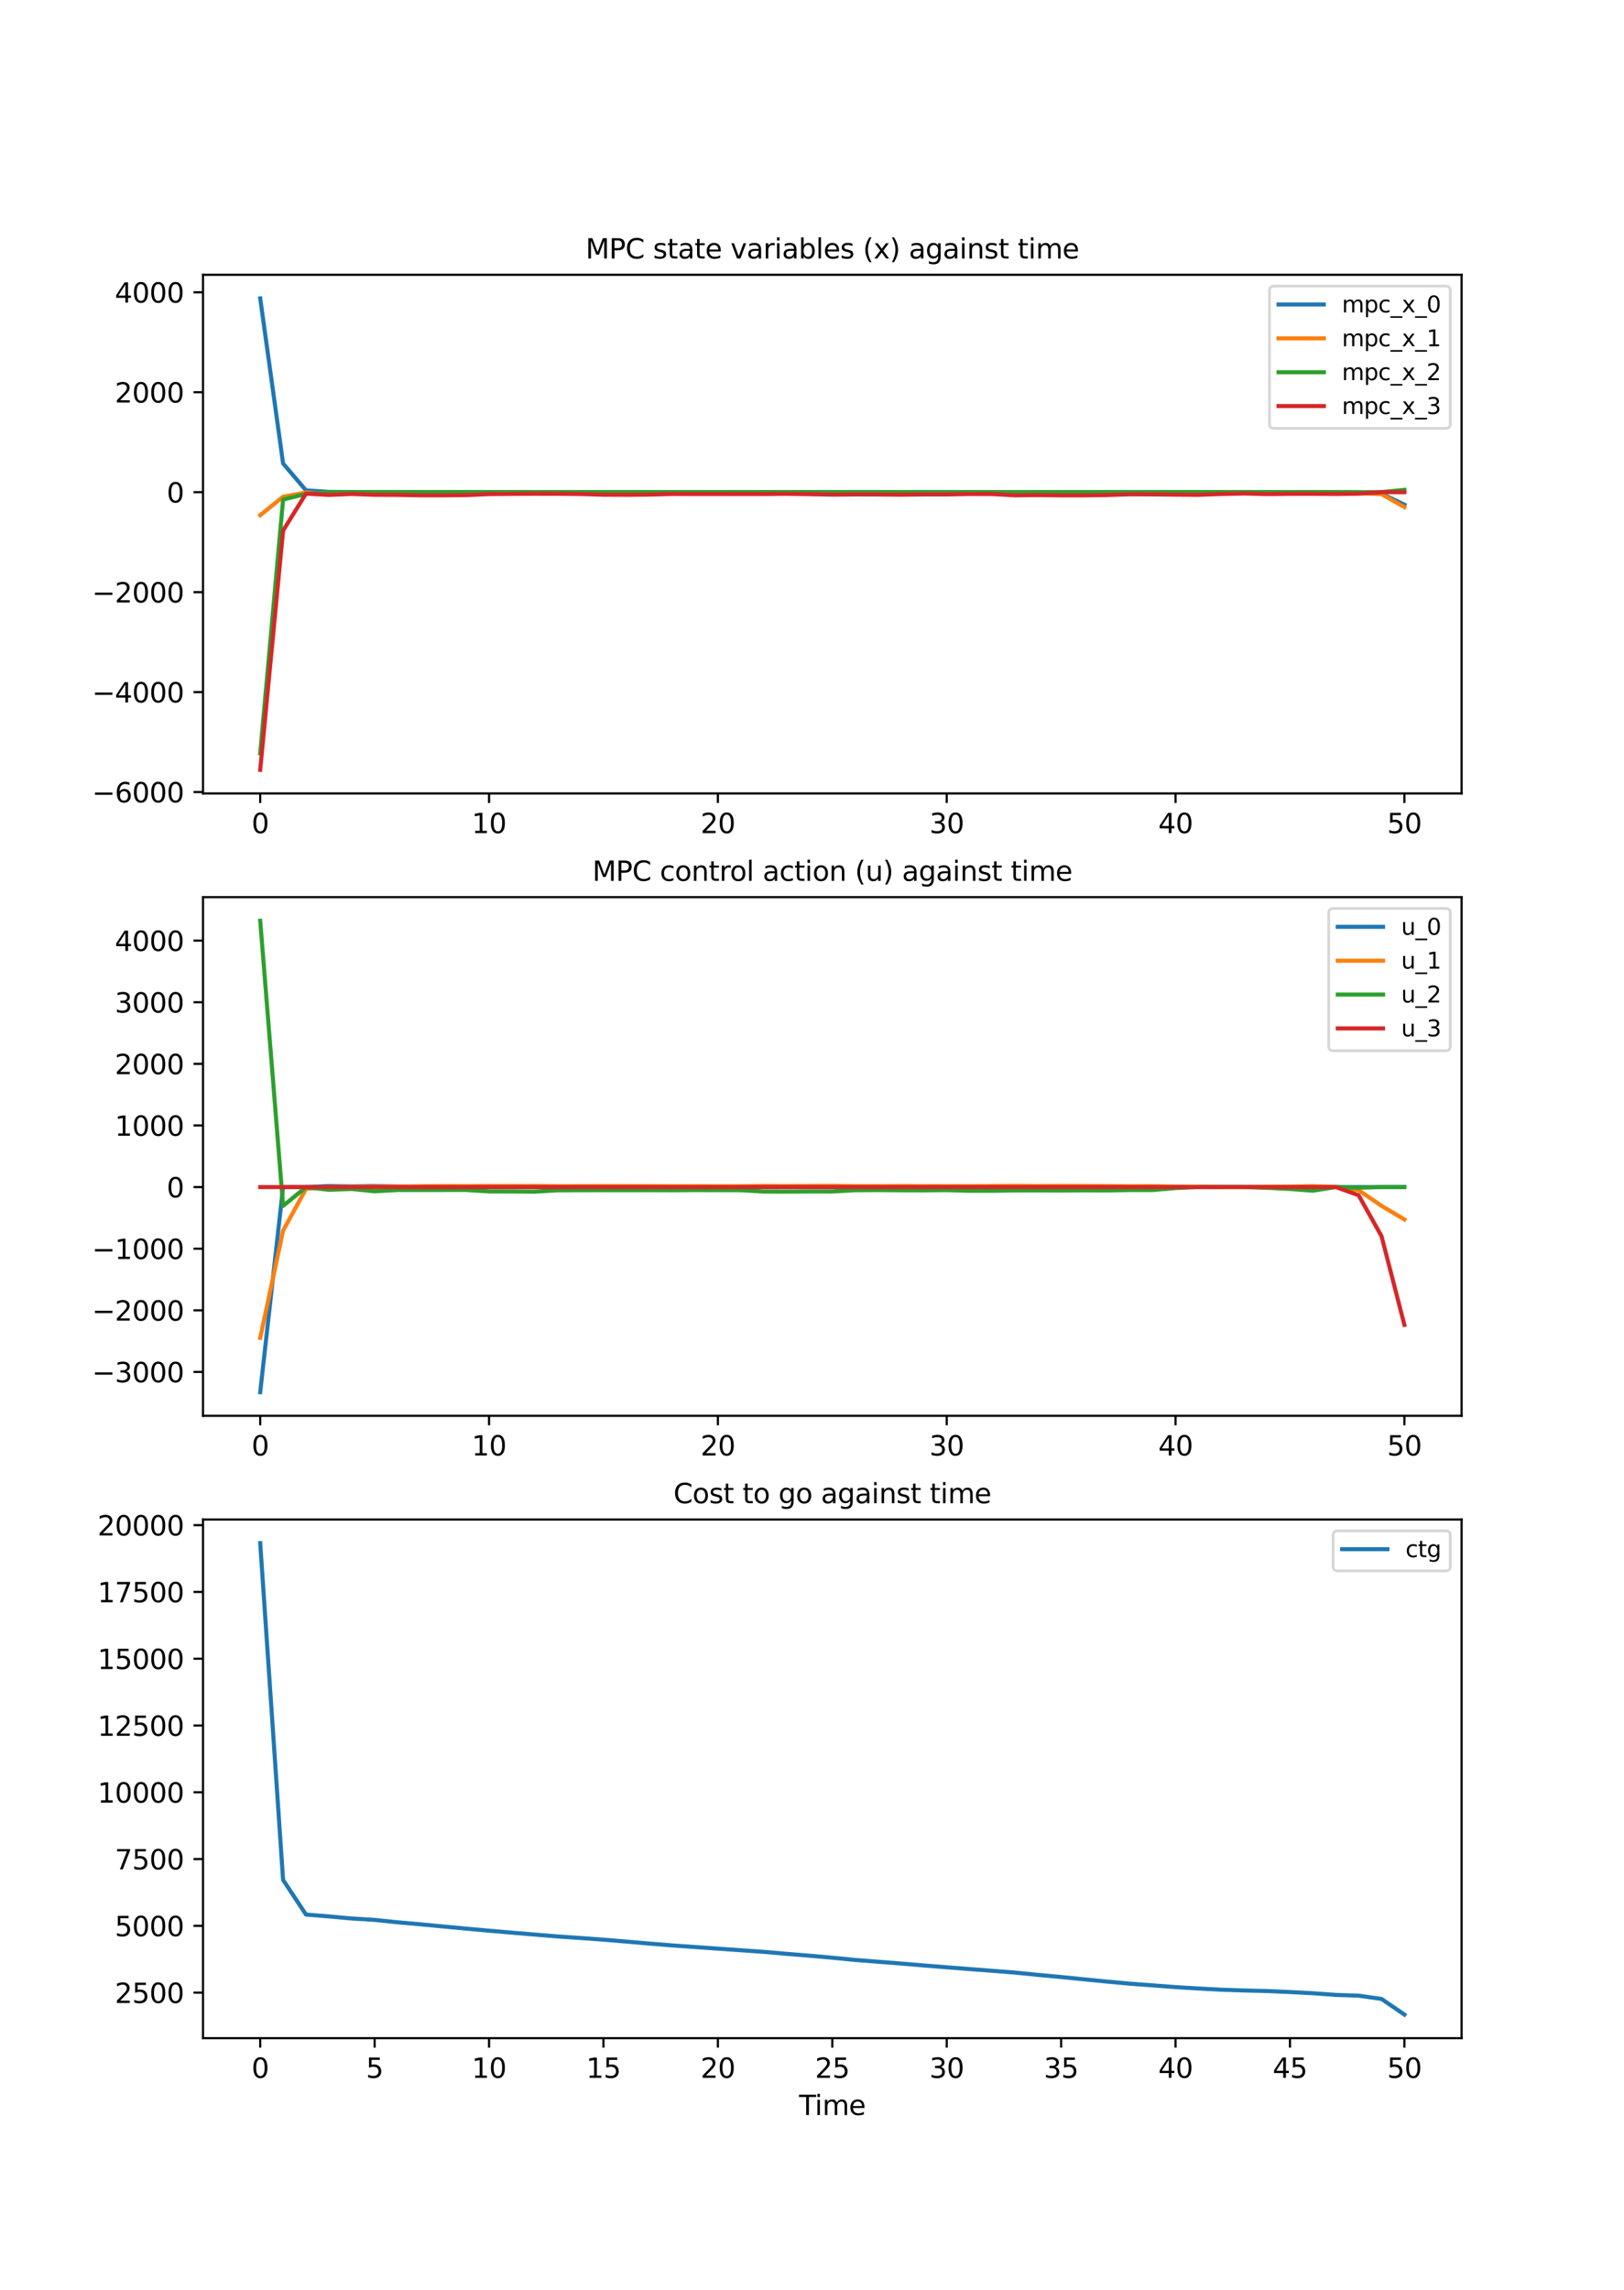 <?xml version="1.0" encoding="utf-8" standalone="no"?>
<!DOCTYPE svg PUBLIC "-//W3C//DTD SVG 1.1//EN"
  "http://www.w3.org/Graphics/SVG/1.1/DTD/svg11.dtd">
<svg height="842.4pt" version="1.1" viewBox="0 0 597.6 842.4" width="597.6pt" xmlns="http://www.w3.org/2000/svg" xmlns:xlink="http://www.w3.org/1999/xlink">
 <defs>
  <style type="text/css">*{stroke-linecap:butt;stroke-linejoin:round;}</style>
 </defs>
 <g id="figure_1">
  <g id="patch_1">
   <path d="M 0 842.4 
L 597.6 842.4 
L 597.6 0 
L 0 0 
z
" style="fill:#ffffff;"/>
  </g>
  <g id="axes_1">
   <g id="patch_2">
    <path d="M 74.7 291.867 
L 537.84 291.867 
L 537.84 101.088 
L 74.7 101.088 
z
" style="fill:#ffffff;"/>
   </g>
   <g id="matplotlib.axis_1">
    <g id="xtick_1">
     <g id="line2d_1">
      <defs>
       <path d="M 0 0 
L 0 3.5 
" id="md3b471b47b" style="stroke:#000000;stroke-width:0.8;"/>
      </defs>
      <g>
       <use style="stroke:#000000;stroke-width:0.8;" x="95.752" xlink:href="#md3b471b47b" y="291.867"/>
      </g>
     </g>
     <g id="text_1">
      <!-- 0 -->
      <g transform="translate(92.571 306.465)scale(0.1 -0.1)">
       <defs>
        <path d="M 2034 4250 
Q 1547 4250 1301 3770 
Q 1056 3291 1056 2328 
Q 1056 1369 1301 889 
Q 1547 409 2034 409 
Q 2525 409 2770 889 
Q 3016 1369 3016 2328 
Q 3016 3291 2770 3770 
Q 2525 4250 2034 4250 
z
M 2034 4750 
Q 2819 4750 3233 4129 
Q 3647 3509 3647 2328 
Q 3647 1150 3233 529 
Q 2819 -91 2034 -91 
Q 1250 -91 836 529 
Q 422 1150 422 2328 
Q 422 3509 836 4129 
Q 1250 4750 2034 4750 
z
" id="DejaVuSans-30" transform="scale(0.016)"/>
       </defs>
       <use xlink:href="#DejaVuSans-30"/>
      </g>
     </g>
    </g>
    <g id="xtick_2">
     <g id="line2d_2">
      <g>
       <use style="stroke:#000000;stroke-width:0.8;" x="179.959" xlink:href="#md3b471b47b" y="291.867"/>
      </g>
     </g>
     <g id="text_2">
      <!-- 10 -->
      <g transform="translate(173.597 306.465)scale(0.1 -0.1)">
       <defs>
        <path d="M 794 531 
L 1825 531 
L 1825 4091 
L 703 3866 
L 703 4441 
L 1819 4666 
L 2450 4666 
L 2450 531 
L 3481 531 
L 3481 0 
L 794 0 
L 794 531 
z
" id="DejaVuSans-31" transform="scale(0.016)"/>
       </defs>
       <use xlink:href="#DejaVuSans-31"/>
       <use x="63.623" xlink:href="#DejaVuSans-30"/>
      </g>
     </g>
    </g>
    <g id="xtick_3">
     <g id="line2d_3">
      <g>
       <use style="stroke:#000000;stroke-width:0.8;" x="264.166" xlink:href="#md3b471b47b" y="291.867"/>
      </g>
     </g>
     <g id="text_3">
      <!-- 20 -->
      <g transform="translate(257.804 306.465)scale(0.1 -0.1)">
       <defs>
        <path d="M 1228 531 
L 3431 531 
L 3431 0 
L 469 0 
L 469 531 
Q 828 903 1448 1529 
Q 2069 2156 2228 2338 
Q 2531 2678 2651 2914 
Q 2772 3150 2772 3378 
Q 2772 3750 2511 3984 
Q 2250 4219 1831 4219 
Q 1534 4219 1204 4116 
Q 875 4013 500 3803 
L 500 4441 
Q 881 4594 1212 4672 
Q 1544 4750 1819 4750 
Q 2544 4750 2975 4387 
Q 3406 4025 3406 3419 
Q 3406 3131 3298 2873 
Q 3191 2616 2906 2266 
Q 2828 2175 2409 1742 
Q 1991 1309 1228 531 
z
" id="DejaVuSans-32" transform="scale(0.016)"/>
       </defs>
       <use xlink:href="#DejaVuSans-32"/>
       <use x="63.623" xlink:href="#DejaVuSans-30"/>
      </g>
     </g>
    </g>
    <g id="xtick_4">
     <g id="line2d_4">
      <g>
       <use style="stroke:#000000;stroke-width:0.8;" x="348.374" xlink:href="#md3b471b47b" y="291.867"/>
      </g>
     </g>
     <g id="text_4">
      <!-- 30 -->
      <g transform="translate(342.011 306.465)scale(0.1 -0.1)">
       <defs>
        <path d="M 2597 2516 
Q 3050 2419 3304 2112 
Q 3559 1806 3559 1356 
Q 3559 666 3084 287 
Q 2609 -91 1734 -91 
Q 1441 -91 1130 -33 
Q 819 25 488 141 
L 488 750 
Q 750 597 1062 519 
Q 1375 441 1716 441 
Q 2309 441 2620 675 
Q 2931 909 2931 1356 
Q 2931 1769 2642 2001 
Q 2353 2234 1838 2234 
L 1294 2234 
L 1294 2753 
L 1863 2753 
Q 2328 2753 2575 2939 
Q 2822 3125 2822 3475 
Q 2822 3834 2567 4026 
Q 2313 4219 1838 4219 
Q 1578 4219 1281 4162 
Q 984 4106 628 3988 
L 628 4550 
Q 988 4650 1302 4700 
Q 1616 4750 1894 4750 
Q 2613 4750 3031 4423 
Q 3450 4097 3450 3541 
Q 3450 3153 3228 2886 
Q 3006 2619 2597 2516 
z
" id="DejaVuSans-33" transform="scale(0.016)"/>
       </defs>
       <use xlink:href="#DejaVuSans-33"/>
       <use x="63.623" xlink:href="#DejaVuSans-30"/>
      </g>
     </g>
    </g>
    <g id="xtick_5">
     <g id="line2d_5">
      <g>
       <use style="stroke:#000000;stroke-width:0.8;" x="432.581" xlink:href="#md3b471b47b" y="291.867"/>
      </g>
     </g>
     <g id="text_5">
      <!-- 40 -->
      <g transform="translate(426.218 306.465)scale(0.1 -0.1)">
       <defs>
        <path d="M 2419 4116 
L 825 1625 
L 2419 1625 
L 2419 4116 
z
M 2253 4666 
L 3047 4666 
L 3047 1625 
L 3713 1625 
L 3713 1100 
L 3047 1100 
L 3047 0 
L 2419 0 
L 2419 1100 
L 313 1100 
L 313 1709 
L 2253 4666 
z
" id="DejaVuSans-34" transform="scale(0.016)"/>
       </defs>
       <use xlink:href="#DejaVuSans-34"/>
       <use x="63.623" xlink:href="#DejaVuSans-30"/>
      </g>
     </g>
    </g>
    <g id="xtick_6">
     <g id="line2d_6">
      <g>
       <use style="stroke:#000000;stroke-width:0.8;" x="516.788" xlink:href="#md3b471b47b" y="291.867"/>
      </g>
     </g>
     <g id="text_6">
      <!-- 50 -->
      <g transform="translate(510.426 306.465)scale(0.1 -0.1)">
       <defs>
        <path d="M 691 4666 
L 3169 4666 
L 3169 4134 
L 1269 4134 
L 1269 2991 
Q 1406 3038 1543 3061 
Q 1681 3084 1819 3084 
Q 2600 3084 3056 2656 
Q 3513 2228 3513 1497 
Q 3513 744 3044 326 
Q 2575 -91 1722 -91 
Q 1428 -91 1123 -41 
Q 819 9 494 109 
L 494 744 
Q 775 591 1075 516 
Q 1375 441 1709 441 
Q 2250 441 2565 725 
Q 2881 1009 2881 1497 
Q 2881 1984 2565 2268 
Q 2250 2553 1709 2553 
Q 1456 2553 1204 2497 
Q 953 2441 691 2322 
L 691 4666 
z
" id="DejaVuSans-35" transform="scale(0.016)"/>
       </defs>
       <use xlink:href="#DejaVuSans-35"/>
       <use x="63.623" xlink:href="#DejaVuSans-30"/>
      </g>
     </g>
    </g>
   </g>
   <g id="matplotlib.axis_2">
    <g id="ytick_1">
     <g id="line2d_7">
      <defs>
       <path d="M 0 0 
L -3.5 0 
" id="me0429d4d62" style="stroke:#000000;stroke-width:0.8;"/>
      </defs>
      <g>
       <use style="stroke:#000000;stroke-width:0.8;" x="74.7" xlink:href="#me0429d4d62" y="291.358"/>
      </g>
     </g>
     <g id="text_7">
      <!-- −6000 -->
      <g transform="translate(33.87 295.157)scale(0.1 -0.1)">
       <defs>
        <path d="M 678 2272 
L 4684 2272 
L 4684 1741 
L 678 1741 
L 678 2272 
z
" id="DejaVuSans-2212" transform="scale(0.016)"/>
        <path d="M 2113 2584 
Q 1688 2584 1439 2293 
Q 1191 2003 1191 1497 
Q 1191 994 1439 701 
Q 1688 409 2113 409 
Q 2538 409 2786 701 
Q 3034 994 3034 1497 
Q 3034 2003 2786 2293 
Q 2538 2584 2113 2584 
z
M 3366 4563 
L 3366 3988 
Q 3128 4100 2886 4159 
Q 2644 4219 2406 4219 
Q 1781 4219 1451 3797 
Q 1122 3375 1075 2522 
Q 1259 2794 1537 2939 
Q 1816 3084 2150 3084 
Q 2853 3084 3261 2657 
Q 3669 2231 3669 1497 
Q 3669 778 3244 343 
Q 2819 -91 2113 -91 
Q 1303 -91 875 529 
Q 447 1150 447 2328 
Q 447 3434 972 4092 
Q 1497 4750 2381 4750 
Q 2619 4750 2861 4703 
Q 3103 4656 3366 4563 
z
" id="DejaVuSans-36" transform="scale(0.016)"/>
       </defs>
       <use xlink:href="#DejaVuSans-2212"/>
       <use x="83.789" xlink:href="#DejaVuSans-36"/>
       <use x="147.412" xlink:href="#DejaVuSans-30"/>
       <use x="211.035" xlink:href="#DejaVuSans-30"/>
       <use x="274.658" xlink:href="#DejaVuSans-30"/>
      </g>
     </g>
    </g>
    <g id="ytick_2">
     <g id="line2d_8">
      <g>
       <use style="stroke:#000000;stroke-width:0.8;" x="74.7" xlink:href="#me0429d4d62" y="254.589"/>
      </g>
     </g>
     <g id="text_8">
      <!-- −4000 -->
      <g transform="translate(33.87 258.389)scale(0.1 -0.1)">
       <use xlink:href="#DejaVuSans-2212"/>
       <use x="83.789" xlink:href="#DejaVuSans-34"/>
       <use x="147.412" xlink:href="#DejaVuSans-30"/>
       <use x="211.035" xlink:href="#DejaVuSans-30"/>
       <use x="274.658" xlink:href="#DejaVuSans-30"/>
      </g>
     </g>
    </g>
    <g id="ytick_3">
     <g id="line2d_9">
      <g>
       <use style="stroke:#000000;stroke-width:0.8;" x="74.7" xlink:href="#me0429d4d62" y="217.821"/>
      </g>
     </g>
     <g id="text_9">
      <!-- −2000 -->
      <g transform="translate(33.87 221.621)scale(0.1 -0.1)">
       <use xlink:href="#DejaVuSans-2212"/>
       <use x="83.789" xlink:href="#DejaVuSans-32"/>
       <use x="147.412" xlink:href="#DejaVuSans-30"/>
       <use x="211.035" xlink:href="#DejaVuSans-30"/>
       <use x="274.658" xlink:href="#DejaVuSans-30"/>
      </g>
     </g>
    </g>
    <g id="ytick_4">
     <g id="line2d_10">
      <g>
       <use style="stroke:#000000;stroke-width:0.8;" x="74.7" xlink:href="#me0429d4d62" y="181.053"/>
      </g>
     </g>
     <g id="text_10">
      <!-- 0 -->
      <g transform="translate(61.337 184.852)scale(0.1 -0.1)">
       <use xlink:href="#DejaVuSans-30"/>
      </g>
     </g>
    </g>
    <g id="ytick_5">
     <g id="line2d_11">
      <g>
       <use style="stroke:#000000;stroke-width:0.8;" x="74.7" xlink:href="#me0429d4d62" y="144.285"/>
      </g>
     </g>
     <g id="text_11">
      <!-- 2000 -->
      <g transform="translate(42.25 148.084)scale(0.1 -0.1)">
       <use xlink:href="#DejaVuSans-32"/>
       <use x="63.623" xlink:href="#DejaVuSans-30"/>
       <use x="127.246" xlink:href="#DejaVuSans-30"/>
       <use x="190.869" xlink:href="#DejaVuSans-30"/>
      </g>
     </g>
    </g>
    <g id="ytick_6">
     <g id="line2d_12">
      <g>
       <use style="stroke:#000000;stroke-width:0.8;" x="74.7" xlink:href="#me0429d4d62" y="107.517"/>
      </g>
     </g>
     <g id="text_12">
      <!-- 4000 -->
      <g transform="translate(42.25 111.316)scale(0.1 -0.1)">
       <use xlink:href="#DejaVuSans-34"/>
       <use x="63.623" xlink:href="#DejaVuSans-30"/>
       <use x="127.246" xlink:href="#DejaVuSans-30"/>
       <use x="190.869" xlink:href="#DejaVuSans-30"/>
      </g>
     </g>
    </g>
   </g>
   <g id="line2d_13">
    <path clip-path="url(#pb46dcb4f6f)" d="M 95.752 109.76 
L 104.173 170.496 
L 112.593 180.378 
L 121.014 180.948 
L 129.435 181 
L 137.855 181.032 
L 146.276 181.033 
L 154.697 181.042 
L 163.118 181.036 
L 171.538 181.036 
L 179.959 181.035 
L 188.38 181.03 
L 196.801 181.044 
L 205.221 181.051 
L 213.642 181.053 
L 222.063 181.058 
L 230.483 181.053 
L 238.904 181.053 
L 247.325 181.053 
L 255.746 181.043 
L 264.166 181.035 
L 272.587 181.044 
L 281.008 181.038 
L 289.429 181.037 
L 297.849 181.039 
L 306.27 181.052 
L 314.691 181.049 
L 323.111 181.053 
L 331.532 181.053 
L 339.953 181.046 
L 348.374 181.053 
L 356.794 181.038 
L 365.215 181.054 
L 373.636 181.071 
L 382.057 181.043 
L 390.477 181.059 
L 398.898 181.054 
L 407.319 181.042 
L 415.739 181.05 
L 424.16 181.053 
L 432.581 181.053 
L 441.002 181.06 
L 449.422 181.035 
L 457.843 181.035 
L 466.264 181.049 
L 474.685 181.057 
L 483.105 181.052 
L 491.526 181.051 
L 499.947 181.107 
L 508.367 181.6 
L 516.788 185.653 
" style="fill:none;stroke:#1f77b4;stroke-linecap:square;stroke-width:1.5;"/>
   </g>
   <g id="line2d_14">
    <path clip-path="url(#pb46dcb4f6f)" d="M 95.752 189.51 
L 104.173 182.715 
L 112.593 181.177 
L 121.014 181.661 
L 129.435 181.475 
L 137.855 181.621 
L 146.276 181.612 
L 154.697 181.683 
L 163.118 181.668 
L 171.538 181.617 
L 179.959 181.425 
L 188.38 181.378 
L 196.801 181.36 
L 205.221 181.368 
L 213.642 181.423 
L 222.063 181.549 
L 230.483 181.556 
L 238.904 181.516 
L 247.325 181.397 
L 255.746 181.404 
L 264.166 181.391 
L 272.587 181.394 
L 281.008 181.389 
L 289.429 181.351 
L 297.849 181.415 
L 306.27 181.515 
L 314.691 181.474 
L 323.111 181.492 
L 331.532 181.529 
L 339.953 181.476 
L 348.374 181.481 
L 356.794 181.385 
L 365.215 181.416 
L 373.636 181.667 
L 382.057 181.593 
L 390.477 181.665 
L 398.898 181.661 
L 407.319 181.582 
L 415.739 181.458 
L 424.16 181.473 
L 432.581 181.522 
L 441.002 181.557 
L 449.422 181.372 
L 457.843 181.275 
L 466.264 181.393 
L 474.685 181.353 
L 483.105 181.349 
L 491.526 181.38 
L 499.947 181.417 
L 508.367 181.766 
L 516.788 186.541 
" style="fill:none;stroke:#ff7f0e;stroke-linecap:square;stroke-width:1.5;"/>
   </g>
   <g id="line2d_15">
    <path clip-path="url(#pb46dcb4f6f)" d="M 95.752 277.11 
L 104.173 183.755 
L 112.593 181.71 
L 121.014 181.049 
L 129.435 181.053 
L 137.855 181.053 
L 146.276 181.053 
L 154.697 181.053 
L 163.118 181.053 
L 171.538 181.053 
L 179.959 181.053 
L 188.38 181.053 
L 196.801 181.053 
L 205.221 181.053 
L 213.642 181.053 
L 222.063 181.053 
L 230.483 181.053 
L 238.904 181.053 
L 247.325 181.053 
L 255.746 181.053 
L 264.166 181.053 
L 272.587 181.053 
L 281.008 181.053 
L 289.429 181.053 
L 297.849 181.053 
L 306.27 181.053 
L 314.691 181.053 
L 323.111 181.053 
L 331.532 181.053 
L 339.953 181.053 
L 348.374 181.053 
L 356.794 181.053 
L 365.215 181.053 
L 373.636 181.053 
L 382.057 181.053 
L 390.477 181.053 
L 398.898 181.053 
L 407.319 181.053 
L 415.739 181.053 
L 424.16 181.038 
L 432.581 180.99 
L 441.002 180.994 
L 449.422 181.015 
L 457.843 181.026 
L 466.264 181.053 
L 474.685 181.053 
L 483.105 181.017 
L 491.526 181.04 
L 499.947 181.053 
L 508.367 181.019 
L 516.788 180.19 
" style="fill:none;stroke:#2ca02c;stroke-linecap:square;stroke-width:1.5;"/>
   </g>
   <g id="line2d_16">
    <path clip-path="url(#pb46dcb4f6f)" d="M 95.752 283.195 
L 104.173 195.168 
L 112.593 181.587 
L 121.014 182.058 
L 129.435 181.701 
L 137.855 182.013 
L 146.276 182.048 
L 154.697 182.208 
L 163.118 182.211 
L 171.538 182.128 
L 179.959 181.76 
L 188.38 181.683 
L 196.801 181.629 
L 205.221 181.632 
L 213.642 181.732 
L 222.063 181.982 
L 230.483 182.013 
L 238.904 181.939 
L 247.325 181.707 
L 255.746 181.74 
L 264.166 181.734 
L 272.587 181.728 
L 281.008 181.729 
L 289.429 181.657 
L 297.849 181.783 
L 306.27 181.959 
L 314.691 181.879 
L 323.111 181.904 
L 331.532 181.976 
L 339.953 181.882 
L 348.374 181.881 
L 356.794 181.714 
L 365.215 181.745 
L 373.636 182.211 
L 382.057 182.114 
L 390.477 182.232 
L 398.898 182.232 
L 407.319 182.101 
L 415.739 181.84 
L 424.16 181.863 
L 432.581 181.963 
L 441.002 182.024 
L 449.422 181.715 
L 457.843 181.538 
L 466.264 181.759 
L 474.685 181.66 
L 483.105 181.654 
L 491.526 181.71 
L 499.947 181.61 
L 508.367 181.053 
L 516.788 181.053 
" style="fill:none;stroke:#d62728;stroke-linecap:square;stroke-width:1.5;"/>
   </g>
   <g id="patch_3">
    <path d="M 74.7 291.867 
L 74.7 101.088 
" style="fill:none;stroke:#000000;stroke-linecap:square;stroke-linejoin:miter;stroke-width:0.8;"/>
   </g>
   <g id="patch_4">
    <path d="M 537.84 291.867 
L 537.84 101.088 
" style="fill:none;stroke:#000000;stroke-linecap:square;stroke-linejoin:miter;stroke-width:0.8;"/>
   </g>
   <g id="patch_5">
    <path d="M 74.7 291.867 
L 537.84 291.867 
" style="fill:none;stroke:#000000;stroke-linecap:square;stroke-linejoin:miter;stroke-width:0.8;"/>
   </g>
   <g id="patch_6">
    <path d="M 74.7 101.088 
L 537.84 101.088 
" style="fill:none;stroke:#000000;stroke-linecap:square;stroke-linejoin:miter;stroke-width:0.8;"/>
   </g>
   <g id="text_13">
    <!-- MPC state variables (x) against time -->
    <g transform="translate(215.48 95.088)scale(0.1 -0.1)">
     <defs>
      <path d="M 628 4666 
L 1569 4666 
L 2759 1491 
L 3956 4666 
L 4897 4666 
L 4897 0 
L 4281 0 
L 4281 4097 
L 3078 897 
L 2444 897 
L 1241 4097 
L 1241 0 
L 628 0 
L 628 4666 
z
" id="DejaVuSans-4d" transform="scale(0.016)"/>
      <path d="M 1259 4147 
L 1259 2394 
L 2053 2394 
Q 2494 2394 2734 2622 
Q 2975 2850 2975 3272 
Q 2975 3691 2734 3919 
Q 2494 4147 2053 4147 
L 1259 4147 
z
M 628 4666 
L 2053 4666 
Q 2838 4666 3239 4311 
Q 3641 3956 3641 3272 
Q 3641 2581 3239 2228 
Q 2838 1875 2053 1875 
L 1259 1875 
L 1259 0 
L 628 0 
L 628 4666 
z
" id="DejaVuSans-50" transform="scale(0.016)"/>
      <path d="M 4122 4306 
L 4122 3641 
Q 3803 3938 3442 4084 
Q 3081 4231 2675 4231 
Q 1875 4231 1450 3742 
Q 1025 3253 1025 2328 
Q 1025 1406 1450 917 
Q 1875 428 2675 428 
Q 3081 428 3442 575 
Q 3803 722 4122 1019 
L 4122 359 
Q 3791 134 3420 21 
Q 3050 -91 2638 -91 
Q 1578 -91 968 557 
Q 359 1206 359 2328 
Q 359 3453 968 4101 
Q 1578 4750 2638 4750 
Q 3056 4750 3426 4639 
Q 3797 4528 4122 4306 
z
" id="DejaVuSans-43" transform="scale(0.016)"/>
      <path id="DejaVuSans-20" transform="scale(0.016)"/>
      <path d="M 2834 3397 
L 2834 2853 
Q 2591 2978 2328 3040 
Q 2066 3103 1784 3103 
Q 1356 3103 1142 2972 
Q 928 2841 928 2578 
Q 928 2378 1081 2264 
Q 1234 2150 1697 2047 
L 1894 2003 
Q 2506 1872 2764 1633 
Q 3022 1394 3022 966 
Q 3022 478 2636 193 
Q 2250 -91 1575 -91 
Q 1294 -91 989 -36 
Q 684 19 347 128 
L 347 722 
Q 666 556 975 473 
Q 1284 391 1588 391 
Q 1994 391 2212 530 
Q 2431 669 2431 922 
Q 2431 1156 2273 1281 
Q 2116 1406 1581 1522 
L 1381 1569 
Q 847 1681 609 1914 
Q 372 2147 372 2553 
Q 372 3047 722 3315 
Q 1072 3584 1716 3584 
Q 2034 3584 2315 3537 
Q 2597 3491 2834 3397 
z
" id="DejaVuSans-73" transform="scale(0.016)"/>
      <path d="M 1172 4494 
L 1172 3500 
L 2356 3500 
L 2356 3053 
L 1172 3053 
L 1172 1153 
Q 1172 725 1289 603 
Q 1406 481 1766 481 
L 2356 481 
L 2356 0 
L 1766 0 
Q 1100 0 847 248 
Q 594 497 594 1153 
L 594 3053 
L 172 3053 
L 172 3500 
L 594 3500 
L 594 4494 
L 1172 4494 
z
" id="DejaVuSans-74" transform="scale(0.016)"/>
      <path d="M 2194 1759 
Q 1497 1759 1228 1600 
Q 959 1441 959 1056 
Q 959 750 1161 570 
Q 1363 391 1709 391 
Q 2188 391 2477 730 
Q 2766 1069 2766 1631 
L 2766 1759 
L 2194 1759 
z
M 3341 1997 
L 3341 0 
L 2766 0 
L 2766 531 
Q 2569 213 2275 61 
Q 1981 -91 1556 -91 
Q 1019 -91 701 211 
Q 384 513 384 1019 
Q 384 1609 779 1909 
Q 1175 2209 1959 2209 
L 2766 2209 
L 2766 2266 
Q 2766 2663 2505 2880 
Q 2244 3097 1772 3097 
Q 1472 3097 1187 3025 
Q 903 2953 641 2809 
L 641 3341 
Q 956 3463 1253 3523 
Q 1550 3584 1831 3584 
Q 2591 3584 2966 3190 
Q 3341 2797 3341 1997 
z
" id="DejaVuSans-61" transform="scale(0.016)"/>
      <path d="M 3597 1894 
L 3597 1613 
L 953 1613 
Q 991 1019 1311 708 
Q 1631 397 2203 397 
Q 2534 397 2845 478 
Q 3156 559 3463 722 
L 3463 178 
Q 3153 47 2828 -22 
Q 2503 -91 2169 -91 
Q 1331 -91 842 396 
Q 353 884 353 1716 
Q 353 2575 817 3079 
Q 1281 3584 2069 3584 
Q 2775 3584 3186 3129 
Q 3597 2675 3597 1894 
z
M 3022 2063 
Q 3016 2534 2758 2815 
Q 2500 3097 2075 3097 
Q 1594 3097 1305 2825 
Q 1016 2553 972 2059 
L 3022 2063 
z
" id="DejaVuSans-65" transform="scale(0.016)"/>
      <path d="M 191 3500 
L 800 3500 
L 1894 563 
L 2988 3500 
L 3597 3500 
L 2284 0 
L 1503 0 
L 191 3500 
z
" id="DejaVuSans-76" transform="scale(0.016)"/>
      <path d="M 2631 2963 
Q 2534 3019 2420 3045 
Q 2306 3072 2169 3072 
Q 1681 3072 1420 2755 
Q 1159 2438 1159 1844 
L 1159 0 
L 581 0 
L 581 3500 
L 1159 3500 
L 1159 2956 
Q 1341 3275 1631 3429 
Q 1922 3584 2338 3584 
Q 2397 3584 2469 3576 
Q 2541 3569 2628 3553 
L 2631 2963 
z
" id="DejaVuSans-72" transform="scale(0.016)"/>
      <path d="M 603 3500 
L 1178 3500 
L 1178 0 
L 603 0 
L 603 3500 
z
M 603 4863 
L 1178 4863 
L 1178 4134 
L 603 4134 
L 603 4863 
z
" id="DejaVuSans-69" transform="scale(0.016)"/>
      <path d="M 3116 1747 
Q 3116 2381 2855 2742 
Q 2594 3103 2138 3103 
Q 1681 3103 1420 2742 
Q 1159 2381 1159 1747 
Q 1159 1113 1420 752 
Q 1681 391 2138 391 
Q 2594 391 2855 752 
Q 3116 1113 3116 1747 
z
M 1159 2969 
Q 1341 3281 1617 3432 
Q 1894 3584 2278 3584 
Q 2916 3584 3314 3078 
Q 3713 2572 3713 1747 
Q 3713 922 3314 415 
Q 2916 -91 2278 -91 
Q 1894 -91 1617 61 
Q 1341 213 1159 525 
L 1159 0 
L 581 0 
L 581 4863 
L 1159 4863 
L 1159 2969 
z
" id="DejaVuSans-62" transform="scale(0.016)"/>
      <path d="M 603 4863 
L 1178 4863 
L 1178 0 
L 603 0 
L 603 4863 
z
" id="DejaVuSans-6c" transform="scale(0.016)"/>
      <path d="M 1984 4856 
Q 1566 4138 1362 3434 
Q 1159 2731 1159 2009 
Q 1159 1288 1364 580 
Q 1569 -128 1984 -844 
L 1484 -844 
Q 1016 -109 783 600 
Q 550 1309 550 2009 
Q 550 2706 781 3412 
Q 1013 4119 1484 4856 
L 1984 4856 
z
" id="DejaVuSans-28" transform="scale(0.016)"/>
      <path d="M 3513 3500 
L 2247 1797 
L 3578 0 
L 2900 0 
L 1881 1375 
L 863 0 
L 184 0 
L 1544 1831 
L 300 3500 
L 978 3500 
L 1906 2253 
L 2834 3500 
L 3513 3500 
z
" id="DejaVuSans-78" transform="scale(0.016)"/>
      <path d="M 513 4856 
L 1013 4856 
Q 1481 4119 1714 3412 
Q 1947 2706 1947 2009 
Q 1947 1309 1714 600 
Q 1481 -109 1013 -844 
L 513 -844 
Q 928 -128 1133 580 
Q 1338 1288 1338 2009 
Q 1338 2731 1133 3434 
Q 928 4138 513 4856 
z
" id="DejaVuSans-29" transform="scale(0.016)"/>
      <path d="M 2906 1791 
Q 2906 2416 2648 2759 
Q 2391 3103 1925 3103 
Q 1463 3103 1205 2759 
Q 947 2416 947 1791 
Q 947 1169 1205 825 
Q 1463 481 1925 481 
Q 2391 481 2648 825 
Q 2906 1169 2906 1791 
z
M 3481 434 
Q 3481 -459 3084 -895 
Q 2688 -1331 1869 -1331 
Q 1566 -1331 1297 -1286 
Q 1028 -1241 775 -1147 
L 775 -588 
Q 1028 -725 1275 -790 
Q 1522 -856 1778 -856 
Q 2344 -856 2625 -561 
Q 2906 -266 2906 331 
L 2906 616 
Q 2728 306 2450 153 
Q 2172 0 1784 0 
Q 1141 0 747 490 
Q 353 981 353 1791 
Q 353 2603 747 3093 
Q 1141 3584 1784 3584 
Q 2172 3584 2450 3431 
Q 2728 3278 2906 2969 
L 2906 3500 
L 3481 3500 
L 3481 434 
z
" id="DejaVuSans-67" transform="scale(0.016)"/>
      <path d="M 3513 2113 
L 3513 0 
L 2938 0 
L 2938 2094 
Q 2938 2591 2744 2837 
Q 2550 3084 2163 3084 
Q 1697 3084 1428 2787 
Q 1159 2491 1159 1978 
L 1159 0 
L 581 0 
L 581 3500 
L 1159 3500 
L 1159 2956 
Q 1366 3272 1645 3428 
Q 1925 3584 2291 3584 
Q 2894 3584 3203 3211 
Q 3513 2838 3513 2113 
z
" id="DejaVuSans-6e" transform="scale(0.016)"/>
      <path d="M 3328 2828 
Q 3544 3216 3844 3400 
Q 4144 3584 4550 3584 
Q 5097 3584 5394 3201 
Q 5691 2819 5691 2113 
L 5691 0 
L 5113 0 
L 5113 2094 
Q 5113 2597 4934 2840 
Q 4756 3084 4391 3084 
Q 3944 3084 3684 2787 
Q 3425 2491 3425 1978 
L 3425 0 
L 2847 0 
L 2847 2094 
Q 2847 2600 2669 2842 
Q 2491 3084 2119 3084 
Q 1678 3084 1418 2786 
Q 1159 2488 1159 1978 
L 1159 0 
L 581 0 
L 581 3500 
L 1159 3500 
L 1159 2956 
Q 1356 3278 1631 3431 
Q 1906 3584 2284 3584 
Q 2666 3584 2933 3390 
Q 3200 3197 3328 2828 
z
" id="DejaVuSans-6d" transform="scale(0.016)"/>
     </defs>
     <use xlink:href="#DejaVuSans-4d"/>
     <use x="86.279" xlink:href="#DejaVuSans-50"/>
     <use x="146.582" xlink:href="#DejaVuSans-43"/>
     <use x="216.406" xlink:href="#DejaVuSans-20"/>
     <use x="248.193" xlink:href="#DejaVuSans-73"/>
     <use x="300.293" xlink:href="#DejaVuSans-74"/>
     <use x="339.502" xlink:href="#DejaVuSans-61"/>
     <use x="400.781" xlink:href="#DejaVuSans-74"/>
     <use x="439.99" xlink:href="#DejaVuSans-65"/>
     <use x="501.514" xlink:href="#DejaVuSans-20"/>
     <use x="533.301" xlink:href="#DejaVuSans-76"/>
     <use x="592.48" xlink:href="#DejaVuSans-61"/>
     <use x="653.76" xlink:href="#DejaVuSans-72"/>
     <use x="694.873" xlink:href="#DejaVuSans-69"/>
     <use x="722.656" xlink:href="#DejaVuSans-61"/>
     <use x="783.936" xlink:href="#DejaVuSans-62"/>
     <use x="847.412" xlink:href="#DejaVuSans-6c"/>
     <use x="875.195" xlink:href="#DejaVuSans-65"/>
     <use x="936.719" xlink:href="#DejaVuSans-73"/>
     <use x="988.818" xlink:href="#DejaVuSans-20"/>
     <use x="1020.605" xlink:href="#DejaVuSans-28"/>
     <use x="1059.619" xlink:href="#DejaVuSans-78"/>
     <use x="1118.799" xlink:href="#DejaVuSans-29"/>
     <use x="1157.812" xlink:href="#DejaVuSans-20"/>
     <use x="1189.6" xlink:href="#DejaVuSans-61"/>
     <use x="1250.879" xlink:href="#DejaVuSans-67"/>
     <use x="1314.355" xlink:href="#DejaVuSans-61"/>
     <use x="1375.635" xlink:href="#DejaVuSans-69"/>
     <use x="1403.418" xlink:href="#DejaVuSans-6e"/>
     <use x="1466.797" xlink:href="#DejaVuSans-73"/>
     <use x="1518.896" xlink:href="#DejaVuSans-74"/>
     <use x="1558.105" xlink:href="#DejaVuSans-20"/>
     <use x="1589.893" xlink:href="#DejaVuSans-74"/>
     <use x="1629.102" xlink:href="#DejaVuSans-69"/>
     <use x="1656.885" xlink:href="#DejaVuSans-6d"/>
     <use x="1754.297" xlink:href="#DejaVuSans-65"/>
    </g>
   </g>
   <g id="legend_1">
    <g id="patch_7">
     <path d="M 468.81 157.586 
L 532.009 157.586 
Q 533.675 157.586 533.675 155.92 
L 533.675 106.919 
Q 533.675 105.253 532.009 105.253 
L 468.81 105.253 
Q 467.144 105.253 467.144 106.919 
L 467.144 155.92 
Q 467.144 157.586 468.81 157.586 
z
" style="fill:#ffffff;opacity:0.8;stroke:#cccccc;stroke-linejoin:miter;"/>
    </g>
    <g id="line2d_17">
     <path d="M 470.476 111.999 
L 487.136 111.999 
" style="fill:none;stroke:#1f77b4;stroke-linecap:square;stroke-width:1.5;"/>
    </g>
    <g id="line2d_18"/>
    <g id="text_14">
     <!-- mpc_x_0 -->
     <g transform="translate(493.8 114.914)scale(0.083 -0.083)">
      <defs>
       <path d="M 1159 525 
L 1159 -1331 
L 581 -1331 
L 581 3500 
L 1159 3500 
L 1159 2969 
Q 1341 3281 1617 3432 
Q 1894 3584 2278 3584 
Q 2916 3584 3314 3078 
Q 3713 2572 3713 1747 
Q 3713 922 3314 415 
Q 2916 -91 2278 -91 
Q 1894 -91 1617 61 
Q 1341 213 1159 525 
z
M 3116 1747 
Q 3116 2381 2855 2742 
Q 2594 3103 2138 3103 
Q 1681 3103 1420 2742 
Q 1159 2381 1159 1747 
Q 1159 1113 1420 752 
Q 1681 391 2138 391 
Q 2594 391 2855 752 
Q 3116 1113 3116 1747 
z
" id="DejaVuSans-70" transform="scale(0.016)"/>
       <path d="M 3122 3366 
L 3122 2828 
Q 2878 2963 2633 3030 
Q 2388 3097 2138 3097 
Q 1578 3097 1268 2742 
Q 959 2388 959 1747 
Q 959 1106 1268 751 
Q 1578 397 2138 397 
Q 2388 397 2633 464 
Q 2878 531 3122 666 
L 3122 134 
Q 2881 22 2623 -34 
Q 2366 -91 2075 -91 
Q 1284 -91 818 406 
Q 353 903 353 1747 
Q 353 2603 823 3093 
Q 1294 3584 2113 3584 
Q 2378 3584 2631 3529 
Q 2884 3475 3122 3366 
z
" id="DejaVuSans-63" transform="scale(0.016)"/>
       <path d="M 3263 -1063 
L 3263 -1509 
L -63 -1509 
L -63 -1063 
L 3263 -1063 
z
" id="DejaVuSans-5f" transform="scale(0.016)"/>
      </defs>
      <use xlink:href="#DejaVuSans-6d"/>
      <use x="97.412" xlink:href="#DejaVuSans-70"/>
      <use x="160.889" xlink:href="#DejaVuSans-63"/>
      <use x="215.869" xlink:href="#DejaVuSans-5f"/>
      <use x="265.869" xlink:href="#DejaVuSans-78"/>
      <use x="325.049" xlink:href="#DejaVuSans-5f"/>
      <use x="375.049" xlink:href="#DejaVuSans-30"/>
     </g>
    </g>
    <g id="line2d_19">
     <path d="M 470.476 124.458 
L 487.136 124.458 
" style="fill:none;stroke:#ff7f0e;stroke-linecap:square;stroke-width:1.5;"/>
    </g>
    <g id="line2d_20"/>
    <g id="text_15">
     <!-- mpc_x_1 -->
     <g transform="translate(493.8 127.373)scale(0.083 -0.083)">
      <use xlink:href="#DejaVuSans-6d"/>
      <use x="97.412" xlink:href="#DejaVuSans-70"/>
      <use x="160.889" xlink:href="#DejaVuSans-63"/>
      <use x="215.869" xlink:href="#DejaVuSans-5f"/>
      <use x="265.869" xlink:href="#DejaVuSans-78"/>
      <use x="325.049" xlink:href="#DejaVuSans-5f"/>
      <use x="375.049" xlink:href="#DejaVuSans-31"/>
     </g>
    </g>
    <g id="line2d_21">
     <path d="M 470.476 136.916 
L 487.136 136.916 
" style="fill:none;stroke:#2ca02c;stroke-linecap:square;stroke-width:1.5;"/>
    </g>
    <g id="line2d_22"/>
    <g id="text_16">
     <!-- mpc_x_2 -->
     <g transform="translate(493.8 139.832)scale(0.083 -0.083)">
      <use xlink:href="#DejaVuSans-6d"/>
      <use x="97.412" xlink:href="#DejaVuSans-70"/>
      <use x="160.889" xlink:href="#DejaVuSans-63"/>
      <use x="215.869" xlink:href="#DejaVuSans-5f"/>
      <use x="265.869" xlink:href="#DejaVuSans-78"/>
      <use x="325.049" xlink:href="#DejaVuSans-5f"/>
      <use x="375.049" xlink:href="#DejaVuSans-32"/>
     </g>
    </g>
    <g id="line2d_23">
     <path d="M 470.476 149.375 
L 487.136 149.375 
" style="fill:none;stroke:#d62728;stroke-linecap:square;stroke-width:1.5;"/>
    </g>
    <g id="line2d_24"/>
    <g id="text_17">
     <!-- mpc_x_3 -->
     <g transform="translate(493.8 152.29)scale(0.083 -0.083)">
      <use xlink:href="#DejaVuSans-6d"/>
      <use x="97.412" xlink:href="#DejaVuSans-70"/>
      <use x="160.889" xlink:href="#DejaVuSans-63"/>
      <use x="215.869" xlink:href="#DejaVuSans-5f"/>
      <use x="265.869" xlink:href="#DejaVuSans-78"/>
      <use x="325.049" xlink:href="#DejaVuSans-5f"/>
      <use x="375.049" xlink:href="#DejaVuSans-33"/>
     </g>
    </g>
   </g>
  </g>
  <g id="axes_2">
   <g id="patch_8">
    <path d="M 74.7 520.801 
L 537.84 520.801 
L 537.84 330.023 
L 74.7 330.023 
z
" style="fill:#ffffff;"/>
   </g>
   <g id="matplotlib.axis_3">
    <g id="xtick_7">
     <g id="line2d_25">
      <g>
       <use style="stroke:#000000;stroke-width:0.8;" x="95.752" xlink:href="#md3b471b47b" y="520.801"/>
      </g>
     </g>
     <g id="text_18">
      <!-- 0 -->
      <g transform="translate(92.571 535.4)scale(0.1 -0.1)">
       <use xlink:href="#DejaVuSans-30"/>
      </g>
     </g>
    </g>
    <g id="xtick_8">
     <g id="line2d_26">
      <g>
       <use style="stroke:#000000;stroke-width:0.8;" x="179.959" xlink:href="#md3b471b47b" y="520.801"/>
      </g>
     </g>
     <g id="text_19">
      <!-- 10 -->
      <g transform="translate(173.597 535.4)scale(0.1 -0.1)">
       <use xlink:href="#DejaVuSans-31"/>
       <use x="63.623" xlink:href="#DejaVuSans-30"/>
      </g>
     </g>
    </g>
    <g id="xtick_9">
     <g id="line2d_27">
      <g>
       <use style="stroke:#000000;stroke-width:0.8;" x="264.166" xlink:href="#md3b471b47b" y="520.801"/>
      </g>
     </g>
     <g id="text_20">
      <!-- 20 -->
      <g transform="translate(257.804 535.4)scale(0.1 -0.1)">
       <use xlink:href="#DejaVuSans-32"/>
       <use x="63.623" xlink:href="#DejaVuSans-30"/>
      </g>
     </g>
    </g>
    <g id="xtick_10">
     <g id="line2d_28">
      <g>
       <use style="stroke:#000000;stroke-width:0.8;" x="348.374" xlink:href="#md3b471b47b" y="520.801"/>
      </g>
     </g>
     <g id="text_21">
      <!-- 30 -->
      <g transform="translate(342.011 535.4)scale(0.1 -0.1)">
       <use xlink:href="#DejaVuSans-33"/>
       <use x="63.623" xlink:href="#DejaVuSans-30"/>
      </g>
     </g>
    </g>
    <g id="xtick_11">
     <g id="line2d_29">
      <g>
       <use style="stroke:#000000;stroke-width:0.8;" x="432.581" xlink:href="#md3b471b47b" y="520.801"/>
      </g>
     </g>
     <g id="text_22">
      <!-- 40 -->
      <g transform="translate(426.218 535.4)scale(0.1 -0.1)">
       <use xlink:href="#DejaVuSans-34"/>
       <use x="63.623" xlink:href="#DejaVuSans-30"/>
      </g>
     </g>
    </g>
    <g id="xtick_12">
     <g id="line2d_30">
      <g>
       <use style="stroke:#000000;stroke-width:0.8;" x="516.788" xlink:href="#md3b471b47b" y="520.801"/>
      </g>
     </g>
     <g id="text_23">
      <!-- 50 -->
      <g transform="translate(510.426 535.4)scale(0.1 -0.1)">
       <use xlink:href="#DejaVuSans-35"/>
       <use x="63.623" xlink:href="#DejaVuSans-30"/>
      </g>
     </g>
    </g>
   </g>
   <g id="matplotlib.axis_4">
    <g id="ytick_7">
     <g id="line2d_31">
      <g>
       <use style="stroke:#000000;stroke-width:0.8;" x="74.7" xlink:href="#me0429d4d62" y="504.664"/>
      </g>
     </g>
     <g id="text_24">
      <!-- −3000 -->
      <g transform="translate(33.87 508.463)scale(0.1 -0.1)">
       <use xlink:href="#DejaVuSans-2212"/>
       <use x="83.789" xlink:href="#DejaVuSans-33"/>
       <use x="147.412" xlink:href="#DejaVuSans-30"/>
       <use x="211.035" xlink:href="#DejaVuSans-30"/>
       <use x="274.658" xlink:href="#DejaVuSans-30"/>
      </g>
     </g>
    </g>
    <g id="ytick_8">
     <g id="line2d_32">
      <g>
       <use style="stroke:#000000;stroke-width:0.8;" x="74.7" xlink:href="#me0429d4d62" y="481.999"/>
      </g>
     </g>
     <g id="text_25">
      <!-- −2000 -->
      <g transform="translate(33.87 485.798)scale(0.1 -0.1)">
       <use xlink:href="#DejaVuSans-2212"/>
       <use x="83.789" xlink:href="#DejaVuSans-32"/>
       <use x="147.412" xlink:href="#DejaVuSans-30"/>
       <use x="211.035" xlink:href="#DejaVuSans-30"/>
       <use x="274.658" xlink:href="#DejaVuSans-30"/>
      </g>
     </g>
    </g>
    <g id="ytick_9">
     <g id="line2d_33">
      <g>
       <use style="stroke:#000000;stroke-width:0.8;" x="74.7" xlink:href="#me0429d4d62" y="459.334"/>
      </g>
     </g>
     <g id="text_26">
      <!-- −1000 -->
      <g transform="translate(33.87 463.133)scale(0.1 -0.1)">
       <use xlink:href="#DejaVuSans-2212"/>
       <use x="83.789" xlink:href="#DejaVuSans-31"/>
       <use x="147.412" xlink:href="#DejaVuSans-30"/>
       <use x="211.035" xlink:href="#DejaVuSans-30"/>
       <use x="274.658" xlink:href="#DejaVuSans-30"/>
      </g>
     </g>
    </g>
    <g id="ytick_10">
     <g id="line2d_34">
      <g>
       <use style="stroke:#000000;stroke-width:0.8;" x="74.7" xlink:href="#me0429d4d62" y="436.668"/>
      </g>
     </g>
     <g id="text_27">
      <!-- 0 -->
      <g transform="translate(61.337 440.468)scale(0.1 -0.1)">
       <use xlink:href="#DejaVuSans-30"/>
      </g>
     </g>
    </g>
    <g id="ytick_11">
     <g id="line2d_35">
      <g>
       <use style="stroke:#000000;stroke-width:0.8;" x="74.7" xlink:href="#me0429d4d62" y="414.003"/>
      </g>
     </g>
     <g id="text_28">
      <!-- 1000 -->
      <g transform="translate(42.25 417.802)scale(0.1 -0.1)">
       <use xlink:href="#DejaVuSans-31"/>
       <use x="63.623" xlink:href="#DejaVuSans-30"/>
       <use x="127.246" xlink:href="#DejaVuSans-30"/>
       <use x="190.869" xlink:href="#DejaVuSans-30"/>
      </g>
     </g>
    </g>
    <g id="ytick_12">
     <g id="line2d_36">
      <g>
       <use style="stroke:#000000;stroke-width:0.8;" x="74.7" xlink:href="#me0429d4d62" y="391.338"/>
      </g>
     </g>
     <g id="text_29">
      <!-- 2000 -->
      <g transform="translate(42.25 395.137)scale(0.1 -0.1)">
       <use xlink:href="#DejaVuSans-32"/>
       <use x="63.623" xlink:href="#DejaVuSans-30"/>
       <use x="127.246" xlink:href="#DejaVuSans-30"/>
       <use x="190.869" xlink:href="#DejaVuSans-30"/>
      </g>
     </g>
    </g>
    <g id="ytick_13">
     <g id="line2d_37">
      <g>
       <use style="stroke:#000000;stroke-width:0.8;" x="74.7" xlink:href="#me0429d4d62" y="368.673"/>
      </g>
     </g>
     <g id="text_30">
      <!-- 3000 -->
      <g transform="translate(42.25 372.472)scale(0.1 -0.1)">
       <use xlink:href="#DejaVuSans-33"/>
       <use x="63.623" xlink:href="#DejaVuSans-30"/>
       <use x="127.246" xlink:href="#DejaVuSans-30"/>
       <use x="190.869" xlink:href="#DejaVuSans-30"/>
      </g>
     </g>
    </g>
    <g id="ytick_14">
     <g id="line2d_38">
      <g>
       <use style="stroke:#000000;stroke-width:0.8;" x="74.7" xlink:href="#me0429d4d62" y="346.007"/>
      </g>
     </g>
     <g id="text_31">
      <!-- 4000 -->
      <g transform="translate(42.25 349.807)scale(0.1 -0.1)">
       <use xlink:href="#DejaVuSans-34"/>
       <use x="63.623" xlink:href="#DejaVuSans-30"/>
       <use x="127.246" xlink:href="#DejaVuSans-30"/>
       <use x="190.869" xlink:href="#DejaVuSans-30"/>
      </g>
     </g>
    </g>
   </g>
   <g id="line2d_39">
    <path clip-path="url(#p3313015eea)" d="M 95.752 512.13 
L 104.173 436.668 
L 112.593 436.668 
L 121.014 436.291 
L 129.435 436.409 
L 137.855 436.284 
L 146.276 436.432 
L 154.697 436.578 
L 163.118 436.668 
L 171.538 436.668 
L 179.959 436.668 
L 188.38 436.668 
L 196.801 436.668 
L 205.221 436.668 
L 213.642 436.668 
L 222.063 436.668 
L 230.483 436.668 
L 238.904 436.668 
L 247.325 436.668 
L 255.746 436.668 
L 264.166 436.668 
L 272.587 436.668 
L 281.008 436.668 
L 289.429 436.668 
L 297.849 436.668 
L 306.27 436.668 
L 314.691 436.668 
L 323.111 436.668 
L 331.532 436.668 
L 339.953 436.668 
L 348.374 436.668 
L 356.794 436.668 
L 365.215 436.668 
L 373.636 436.668 
L 382.057 436.668 
L 390.477 436.668 
L 398.898 436.668 
L 407.319 436.668 
L 415.739 436.668 
L 424.16 436.668 
L 432.581 436.668 
L 441.002 436.668 
L 449.422 436.62 
L 457.843 436.654 
L 466.264 436.668 
L 474.685 436.668 
L 483.105 436.668 
L 491.526 436.668 
L 499.947 436.668 
L 508.367 436.668 
L 516.788 436.668 
" style="fill:none;stroke:#1f77b4;stroke-linecap:square;stroke-width:1.5;"/>
   </g>
   <g id="line2d_40">
    <path clip-path="url(#p3313015eea)" d="M 95.752 492.128 
L 104.173 452.704 
L 112.593 437.337 
L 121.014 436.668 
L 129.435 436.599 
L 137.855 436.473 
L 146.276 436.487 
L 154.697 436.34 
L 163.118 436.291 
L 171.538 436.315 
L 179.959 436.259 
L 188.38 436.255 
L 196.801 436.239 
L 205.221 436.331 
L 213.642 436.316 
L 222.063 436.293 
L 230.483 436.303 
L 238.904 436.315 
L 247.325 436.342 
L 255.746 436.341 
L 264.166 436.358 
L 272.587 436.347 
L 281.008 436.248 
L 289.429 436.263 
L 297.849 436.242 
L 306.27 436.197 
L 314.691 436.321 
L 323.111 436.316 
L 331.532 436.288 
L 339.953 436.315 
L 348.374 436.323 
L 356.794 436.315 
L 365.215 436.283 
L 373.636 436.204 
L 382.057 436.291 
L 390.477 436.233 
L 398.898 436.262 
L 407.319 436.292 
L 415.739 436.357 
L 424.16 436.325 
L 432.581 436.471 
L 441.002 436.533 
L 449.422 436.668 
L 457.843 436.668 
L 466.264 436.532 
L 474.685 436.456 
L 483.105 436.332 
L 491.526 436.597 
L 499.947 437.792 
L 508.367 443.57 
L 516.788 448.585 
" style="fill:none;stroke:#ff7f0e;stroke-linecap:square;stroke-width:1.5;"/>
   </g>
   <g id="line2d_41">
    <path clip-path="url(#p3313015eea)" d="M 95.752 338.694 
L 104.173 443.595 
L 112.593 436.697 
L 121.014 437.671 
L 129.435 437.365 
L 137.855 438.219 
L 146.276 437.747 
L 154.697 437.738 
L 163.118 437.737 
L 171.538 437.734 
L 179.959 438.264 
L 188.38 438.289 
L 196.801 438.359 
L 205.221 437.854 
L 213.642 437.819 
L 222.063 437.815 
L 230.483 437.831 
L 238.904 437.81 
L 247.325 437.836 
L 255.746 437.774 
L 264.166 437.799 
L 272.587 437.819 
L 281.008 438.317 
L 289.429 438.335 
L 297.849 438.292 
L 306.27 438.296 
L 314.691 437.818 
L 323.111 437.77 
L 331.532 437.848 
L 339.953 437.87 
L 348.374 437.785 
L 356.794 438.038 
L 365.215 438.038 
L 373.636 437.888 
L 382.057 437.885 
L 390.477 437.934 
L 398.898 437.863 
L 407.319 437.9 
L 415.739 437.764 
L 424.16 437.758 
L 432.581 437.036 
L 441.002 436.668 
L 449.422 436.668 
L 457.843 436.668 
L 466.264 436.936 
L 474.685 437.372 
L 483.105 437.997 
L 491.526 436.668 
L 499.947 436.892 
L 508.367 436.668 
L 516.788 436.668 
" style="fill:none;stroke:#2ca02c;stroke-linecap:square;stroke-width:1.5;"/>
   </g>
   <g id="line2d_42">
    <path clip-path="url(#p3313015eea)" d="M 95.752 436.668 
L 104.173 436.668 
L 112.593 436.668 
L 121.014 436.668 
L 129.435 436.668 
L 137.855 436.668 
L 146.276 436.668 
L 154.697 436.668 
L 163.118 436.668 
L 171.538 436.668 
L 179.959 436.668 
L 188.38 436.668 
L 196.801 436.668 
L 205.221 436.668 
L 213.642 436.668 
L 222.063 436.668 
L 230.483 436.668 
L 238.904 436.668 
L 247.325 436.668 
L 255.746 436.668 
L 264.166 436.668 
L 272.587 436.668 
L 281.008 436.668 
L 289.429 436.668 
L 297.849 436.668 
L 306.27 436.668 
L 314.691 436.668 
L 323.111 436.668 
L 331.532 436.668 
L 339.953 436.668 
L 348.374 436.668 
L 356.794 436.668 
L 365.215 436.668 
L 373.636 436.668 
L 382.057 436.668 
L 390.477 436.668 
L 398.898 436.668 
L 407.319 436.668 
L 415.739 436.668 
L 424.16 436.668 
L 432.581 436.668 
L 441.002 436.668 
L 449.422 436.668 
L 457.843 436.668 
L 466.264 436.668 
L 474.685 436.668 
L 483.105 436.668 
L 491.526 436.668 
L 499.947 439.669 
L 508.367 454.717 
L 516.788 487.349 
" style="fill:none;stroke:#d62728;stroke-linecap:square;stroke-width:1.5;"/>
   </g>
   <g id="patch_9">
    <path d="M 74.7 520.801 
L 74.7 330.023 
" style="fill:none;stroke:#000000;stroke-linecap:square;stroke-linejoin:miter;stroke-width:0.8;"/>
   </g>
   <g id="patch_10">
    <path d="M 537.84 520.801 
L 537.84 330.023 
" style="fill:none;stroke:#000000;stroke-linecap:square;stroke-linejoin:miter;stroke-width:0.8;"/>
   </g>
   <g id="patch_11">
    <path d="M 74.7 520.801 
L 537.84 520.801 
" style="fill:none;stroke:#000000;stroke-linecap:square;stroke-linejoin:miter;stroke-width:0.8;"/>
   </g>
   <g id="patch_12">
    <path d="M 74.7 330.023 
L 537.84 330.023 
" style="fill:none;stroke:#000000;stroke-linecap:square;stroke-linejoin:miter;stroke-width:0.8;"/>
   </g>
   <g id="text_32">
    <!-- MPC control action (u) against time -->
    <g transform="translate(217.993 324.023)scale(0.1 -0.1)">
     <defs>
      <path d="M 1959 3097 
Q 1497 3097 1228 2736 
Q 959 2375 959 1747 
Q 959 1119 1226 758 
Q 1494 397 1959 397 
Q 2419 397 2687 759 
Q 2956 1122 2956 1747 
Q 2956 2369 2687 2733 
Q 2419 3097 1959 3097 
z
M 1959 3584 
Q 2709 3584 3137 3096 
Q 3566 2609 3566 1747 
Q 3566 888 3137 398 
Q 2709 -91 1959 -91 
Q 1206 -91 779 398 
Q 353 888 353 1747 
Q 353 2609 779 3096 
Q 1206 3584 1959 3584 
z
" id="DejaVuSans-6f" transform="scale(0.016)"/>
      <path d="M 544 1381 
L 544 3500 
L 1119 3500 
L 1119 1403 
Q 1119 906 1312 657 
Q 1506 409 1894 409 
Q 2359 409 2629 706 
Q 2900 1003 2900 1516 
L 2900 3500 
L 3475 3500 
L 3475 0 
L 2900 0 
L 2900 538 
Q 2691 219 2414 64 
Q 2138 -91 1772 -91 
Q 1169 -91 856 284 
Q 544 659 544 1381 
z
M 1991 3584 
L 1991 3584 
z
" id="DejaVuSans-75" transform="scale(0.016)"/>
     </defs>
     <use xlink:href="#DejaVuSans-4d"/>
     <use x="86.279" xlink:href="#DejaVuSans-50"/>
     <use x="146.582" xlink:href="#DejaVuSans-43"/>
     <use x="216.406" xlink:href="#DejaVuSans-20"/>
     <use x="248.193" xlink:href="#DejaVuSans-63"/>
     <use x="303.174" xlink:href="#DejaVuSans-6f"/>
     <use x="364.355" xlink:href="#DejaVuSans-6e"/>
     <use x="427.734" xlink:href="#DejaVuSans-74"/>
     <use x="466.943" xlink:href="#DejaVuSans-72"/>
     <use x="505.807" xlink:href="#DejaVuSans-6f"/>
     <use x="566.988" xlink:href="#DejaVuSans-6c"/>
     <use x="594.771" xlink:href="#DejaVuSans-20"/>
     <use x="626.559" xlink:href="#DejaVuSans-61"/>
     <use x="687.838" xlink:href="#DejaVuSans-63"/>
     <use x="742.818" xlink:href="#DejaVuSans-74"/>
     <use x="782.027" xlink:href="#DejaVuSans-69"/>
     <use x="809.811" xlink:href="#DejaVuSans-6f"/>
     <use x="870.992" xlink:href="#DejaVuSans-6e"/>
     <use x="934.371" xlink:href="#DejaVuSans-20"/>
     <use x="966.158" xlink:href="#DejaVuSans-28"/>
     <use x="1005.172" xlink:href="#DejaVuSans-75"/>
     <use x="1068.551" xlink:href="#DejaVuSans-29"/>
     <use x="1107.564" xlink:href="#DejaVuSans-20"/>
     <use x="1139.352" xlink:href="#DejaVuSans-61"/>
     <use x="1200.631" xlink:href="#DejaVuSans-67"/>
     <use x="1264.107" xlink:href="#DejaVuSans-61"/>
     <use x="1325.387" xlink:href="#DejaVuSans-69"/>
     <use x="1353.17" xlink:href="#DejaVuSans-6e"/>
     <use x="1416.549" xlink:href="#DejaVuSans-73"/>
     <use x="1468.648" xlink:href="#DejaVuSans-74"/>
     <use x="1507.857" xlink:href="#DejaVuSans-20"/>
     <use x="1539.645" xlink:href="#DejaVuSans-74"/>
     <use x="1578.854" xlink:href="#DejaVuSans-69"/>
     <use x="1606.637" xlink:href="#DejaVuSans-6d"/>
     <use x="1704.049" xlink:href="#DejaVuSans-65"/>
    </g>
   </g>
   <g id="legend_2">
    <g id="patch_13">
     <path d="M 490.609 386.521 
L 532.009 386.521 
Q 533.675 386.521 533.675 384.855 
L 533.675 335.854 
Q 533.675 334.188 532.009 334.188 
L 490.609 334.188 
Q 488.943 334.188 488.943 335.854 
L 488.943 384.855 
Q 488.943 386.521 490.609 386.521 
z
" style="fill:#ffffff;opacity:0.8;stroke:#cccccc;stroke-linejoin:miter;"/>
    </g>
    <g id="line2d_43">
     <path d="M 492.275 340.934 
L 508.935 340.934 
" style="fill:none;stroke:#1f77b4;stroke-linecap:square;stroke-width:1.5;"/>
    </g>
    <g id="line2d_44"/>
    <g id="text_33">
     <!-- u_0 -->
     <g transform="translate(515.599 343.849)scale(0.083 -0.083)">
      <use xlink:href="#DejaVuSans-75"/>
      <use x="63.379" xlink:href="#DejaVuSans-5f"/>
      <use x="113.379" xlink:href="#DejaVuSans-30"/>
     </g>
    </g>
    <g id="line2d_45">
     <path d="M 492.275 353.392 
L 508.935 353.392 
" style="fill:none;stroke:#ff7f0e;stroke-linecap:square;stroke-width:1.5;"/>
    </g>
    <g id="line2d_46"/>
    <g id="text_34">
     <!-- u_1 -->
     <g transform="translate(515.599 356.308)scale(0.083 -0.083)">
      <use xlink:href="#DejaVuSans-75"/>
      <use x="63.379" xlink:href="#DejaVuSans-5f"/>
      <use x="113.379" xlink:href="#DejaVuSans-31"/>
     </g>
    </g>
    <g id="line2d_47">
     <path d="M 492.275 365.851 
L 508.935 365.851 
" style="fill:none;stroke:#2ca02c;stroke-linecap:square;stroke-width:1.5;"/>
    </g>
    <g id="line2d_48"/>
    <g id="text_35">
     <!-- u_2 -->
     <g transform="translate(515.599 368.766)scale(0.083 -0.083)">
      <use xlink:href="#DejaVuSans-75"/>
      <use x="63.379" xlink:href="#DejaVuSans-5f"/>
      <use x="113.379" xlink:href="#DejaVuSans-32"/>
     </g>
    </g>
    <g id="line2d_49">
     <path d="M 492.275 378.309 
L 508.935 378.309 
" style="fill:none;stroke:#d62728;stroke-linecap:square;stroke-width:1.5;"/>
    </g>
    <g id="line2d_50"/>
    <g id="text_36">
     <!-- u_3 -->
     <g transform="translate(515.599 381.225)scale(0.083 -0.083)">
      <use xlink:href="#DejaVuSans-75"/>
      <use x="63.379" xlink:href="#DejaVuSans-5f"/>
      <use x="113.379" xlink:href="#DejaVuSans-33"/>
     </g>
    </g>
   </g>
  </g>
  <g id="axes_3">
   <g id="patch_14">
    <path d="M 74.7 749.736 
L 537.84 749.736 
L 537.84 558.957 
L 74.7 558.957 
z
" style="fill:#ffffff;"/>
   </g>
   <g id="matplotlib.axis_5">
    <g id="xtick_13">
     <g id="line2d_51">
      <g>
       <use style="stroke:#000000;stroke-width:0.8;" x="95.752" xlink:href="#md3b471b47b" y="749.736"/>
      </g>
     </g>
     <g id="text_37">
      <!-- 0 -->
      <g transform="translate(92.571 764.334)scale(0.1 -0.1)">
       <use xlink:href="#DejaVuSans-30"/>
      </g>
     </g>
    </g>
    <g id="xtick_14">
     <g id="line2d_52">
      <g>
       <use style="stroke:#000000;stroke-width:0.8;" x="137.855" xlink:href="#md3b471b47b" y="749.736"/>
      </g>
     </g>
     <g id="text_38">
      <!-- 5 -->
      <g transform="translate(134.674 764.334)scale(0.1 -0.1)">
       <use xlink:href="#DejaVuSans-35"/>
      </g>
     </g>
    </g>
    <g id="xtick_15">
     <g id="line2d_53">
      <g>
       <use style="stroke:#000000;stroke-width:0.8;" x="179.959" xlink:href="#md3b471b47b" y="749.736"/>
      </g>
     </g>
     <g id="text_39">
      <!-- 10 -->
      <g transform="translate(173.597 764.334)scale(0.1 -0.1)">
       <use xlink:href="#DejaVuSans-31"/>
       <use x="63.623" xlink:href="#DejaVuSans-30"/>
      </g>
     </g>
    </g>
    <g id="xtick_16">
     <g id="line2d_54">
      <g>
       <use style="stroke:#000000;stroke-width:0.8;" x="222.063" xlink:href="#md3b471b47b" y="749.736"/>
      </g>
     </g>
     <g id="text_40">
      <!-- 15 -->
      <g transform="translate(215.7 764.334)scale(0.1 -0.1)">
       <use xlink:href="#DejaVuSans-31"/>
       <use x="63.623" xlink:href="#DejaVuSans-35"/>
      </g>
     </g>
    </g>
    <g id="xtick_17">
     <g id="line2d_55">
      <g>
       <use style="stroke:#000000;stroke-width:0.8;" x="264.166" xlink:href="#md3b471b47b" y="749.736"/>
      </g>
     </g>
     <g id="text_41">
      <!-- 20 -->
      <g transform="translate(257.804 764.334)scale(0.1 -0.1)">
       <use xlink:href="#DejaVuSans-32"/>
       <use x="63.623" xlink:href="#DejaVuSans-30"/>
      </g>
     </g>
    </g>
    <g id="xtick_18">
     <g id="line2d_56">
      <g>
       <use style="stroke:#000000;stroke-width:0.8;" x="306.27" xlink:href="#md3b471b47b" y="749.736"/>
      </g>
     </g>
     <g id="text_42">
      <!-- 25 -->
      <g transform="translate(299.908 764.334)scale(0.1 -0.1)">
       <use xlink:href="#DejaVuSans-32"/>
       <use x="63.623" xlink:href="#DejaVuSans-35"/>
      </g>
     </g>
    </g>
    <g id="xtick_19">
     <g id="line2d_57">
      <g>
       <use style="stroke:#000000;stroke-width:0.8;" x="348.374" xlink:href="#md3b471b47b" y="749.736"/>
      </g>
     </g>
     <g id="text_43">
      <!-- 30 -->
      <g transform="translate(342.011 764.334)scale(0.1 -0.1)">
       <use xlink:href="#DejaVuSans-33"/>
       <use x="63.623" xlink:href="#DejaVuSans-30"/>
      </g>
     </g>
    </g>
    <g id="xtick_20">
     <g id="line2d_58">
      <g>
       <use style="stroke:#000000;stroke-width:0.8;" x="390.477" xlink:href="#md3b471b47b" y="749.736"/>
      </g>
     </g>
     <g id="text_44">
      <!-- 35 -->
      <g transform="translate(384.115 764.334)scale(0.1 -0.1)">
       <use xlink:href="#DejaVuSans-33"/>
       <use x="63.623" xlink:href="#DejaVuSans-35"/>
      </g>
     </g>
    </g>
    <g id="xtick_21">
     <g id="line2d_59">
      <g>
       <use style="stroke:#000000;stroke-width:0.8;" x="432.581" xlink:href="#md3b471b47b" y="749.736"/>
      </g>
     </g>
     <g id="text_45">
      <!-- 40 -->
      <g transform="translate(426.218 764.334)scale(0.1 -0.1)">
       <use xlink:href="#DejaVuSans-34"/>
       <use x="63.623" xlink:href="#DejaVuSans-30"/>
      </g>
     </g>
    </g>
    <g id="xtick_22">
     <g id="line2d_60">
      <g>
       <use style="stroke:#000000;stroke-width:0.8;" x="474.685" xlink:href="#md3b471b47b" y="749.736"/>
      </g>
     </g>
     <g id="text_46">
      <!-- 45 -->
      <g transform="translate(468.322 764.334)scale(0.1 -0.1)">
       <use xlink:href="#DejaVuSans-34"/>
       <use x="63.623" xlink:href="#DejaVuSans-35"/>
      </g>
     </g>
    </g>
    <g id="xtick_23">
     <g id="line2d_61">
      <g>
       <use style="stroke:#000000;stroke-width:0.8;" x="516.788" xlink:href="#md3b471b47b" y="749.736"/>
      </g>
     </g>
     <g id="text_47">
      <!-- 50 -->
      <g transform="translate(510.426 764.334)scale(0.1 -0.1)">
       <use xlink:href="#DejaVuSans-35"/>
       <use x="63.623" xlink:href="#DejaVuSans-30"/>
      </g>
     </g>
    </g>
    <g id="text_48">
     <!-- Time -->
     <g transform="translate(294.036 778.013)scale(0.1 -0.1)">
      <defs>
       <path d="M -19 4666 
L 3928 4666 
L 3928 4134 
L 2272 4134 
L 2272 0 
L 1638 0 
L 1638 4134 
L -19 4134 
L -19 4666 
z
" id="DejaVuSans-54" transform="scale(0.016)"/>
      </defs>
      <use xlink:href="#DejaVuSans-54"/>
      <use x="57.959" xlink:href="#DejaVuSans-69"/>
      <use x="85.742" xlink:href="#DejaVuSans-6d"/>
      <use x="183.154" xlink:href="#DejaVuSans-65"/>
     </g>
    </g>
   </g>
   <g id="matplotlib.axis_6">
    <g id="ytick_15">
     <g id="line2d_62">
      <g>
       <use style="stroke:#000000;stroke-width:0.8;" x="74.7" xlink:href="#me0429d4d62" y="732.994"/>
      </g>
     </g>
     <g id="text_49">
      <!-- 2500 -->
      <g transform="translate(42.25 736.793)scale(0.1 -0.1)">
       <use xlink:href="#DejaVuSans-32"/>
       <use x="63.623" xlink:href="#DejaVuSans-35"/>
       <use x="127.246" xlink:href="#DejaVuSans-30"/>
       <use x="190.869" xlink:href="#DejaVuSans-30"/>
      </g>
     </g>
    </g>
    <g id="ytick_16">
     <g id="line2d_63">
      <g>
       <use style="stroke:#000000;stroke-width:0.8;" x="74.7" xlink:href="#me0429d4d62" y="708.427"/>
      </g>
     </g>
     <g id="text_50">
      <!-- 5000 -->
      <g transform="translate(42.25 712.226)scale(0.1 -0.1)">
       <use xlink:href="#DejaVuSans-35"/>
       <use x="63.623" xlink:href="#DejaVuSans-30"/>
       <use x="127.246" xlink:href="#DejaVuSans-30"/>
       <use x="190.869" xlink:href="#DejaVuSans-30"/>
      </g>
     </g>
    </g>
    <g id="ytick_17">
     <g id="line2d_64">
      <g>
       <use style="stroke:#000000;stroke-width:0.8;" x="74.7" xlink:href="#me0429d4d62" y="683.86"/>
      </g>
     </g>
     <g id="text_51">
      <!-- 7500 -->
      <g transform="translate(42.25 687.659)scale(0.1 -0.1)">
       <defs>
        <path d="M 525 4666 
L 3525 4666 
L 3525 4397 
L 1831 0 
L 1172 0 
L 2766 4134 
L 525 4134 
L 525 4666 
z
" id="DejaVuSans-37" transform="scale(0.016)"/>
       </defs>
       <use xlink:href="#DejaVuSans-37"/>
       <use x="63.623" xlink:href="#DejaVuSans-35"/>
       <use x="127.246" xlink:href="#DejaVuSans-30"/>
       <use x="190.869" xlink:href="#DejaVuSans-30"/>
      </g>
     </g>
    </g>
    <g id="ytick_18">
     <g id="line2d_65">
      <g>
       <use style="stroke:#000000;stroke-width:0.8;" x="74.7" xlink:href="#me0429d4d62" y="659.293"/>
      </g>
     </g>
     <g id="text_52">
      <!-- 10000 -->
      <g transform="translate(35.888 663.092)scale(0.1 -0.1)">
       <use xlink:href="#DejaVuSans-31"/>
       <use x="63.623" xlink:href="#DejaVuSans-30"/>
       <use x="127.246" xlink:href="#DejaVuSans-30"/>
       <use x="190.869" xlink:href="#DejaVuSans-30"/>
       <use x="254.492" xlink:href="#DejaVuSans-30"/>
      </g>
     </g>
    </g>
    <g id="ytick_19">
     <g id="line2d_66">
      <g>
       <use style="stroke:#000000;stroke-width:0.8;" x="74.7" xlink:href="#me0429d4d62" y="634.726"/>
      </g>
     </g>
     <g id="text_53">
      <!-- 12500 -->
      <g transform="translate(35.888 638.525)scale(0.1 -0.1)">
       <use xlink:href="#DejaVuSans-31"/>
       <use x="63.623" xlink:href="#DejaVuSans-32"/>
       <use x="127.246" xlink:href="#DejaVuSans-35"/>
       <use x="190.869" xlink:href="#DejaVuSans-30"/>
       <use x="254.492" xlink:href="#DejaVuSans-30"/>
      </g>
     </g>
    </g>
    <g id="ytick_20">
     <g id="line2d_67">
      <g>
       <use style="stroke:#000000;stroke-width:0.8;" x="74.7" xlink:href="#me0429d4d62" y="610.159"/>
      </g>
     </g>
     <g id="text_54">
      <!-- 15000 -->
      <g transform="translate(35.888 613.958)scale(0.1 -0.1)">
       <use xlink:href="#DejaVuSans-31"/>
       <use x="63.623" xlink:href="#DejaVuSans-35"/>
       <use x="127.246" xlink:href="#DejaVuSans-30"/>
       <use x="190.869" xlink:href="#DejaVuSans-30"/>
       <use x="254.492" xlink:href="#DejaVuSans-30"/>
      </g>
     </g>
    </g>
    <g id="ytick_21">
     <g id="line2d_68">
      <g>
       <use style="stroke:#000000;stroke-width:0.8;" x="74.7" xlink:href="#me0429d4d62" y="585.592"/>
      </g>
     </g>
     <g id="text_55">
      <!-- 17500 -->
      <g transform="translate(35.888 589.391)scale(0.1 -0.1)">
       <use xlink:href="#DejaVuSans-31"/>
       <use x="63.623" xlink:href="#DejaVuSans-37"/>
       <use x="127.246" xlink:href="#DejaVuSans-35"/>
       <use x="190.869" xlink:href="#DejaVuSans-30"/>
       <use x="254.492" xlink:href="#DejaVuSans-30"/>
      </g>
     </g>
    </g>
    <g id="ytick_22">
     <g id="line2d_69">
      <g>
       <use style="stroke:#000000;stroke-width:0.8;" x="74.7" xlink:href="#me0429d4d62" y="561.025"/>
      </g>
     </g>
     <g id="text_56">
      <!-- 20000 -->
      <g transform="translate(35.888 564.824)scale(0.1 -0.1)">
       <use xlink:href="#DejaVuSans-32"/>
       <use x="63.623" xlink:href="#DejaVuSans-30"/>
       <use x="127.246" xlink:href="#DejaVuSans-30"/>
       <use x="190.869" xlink:href="#DejaVuSans-30"/>
       <use x="254.492" xlink:href="#DejaVuSans-30"/>
      </g>
     </g>
    </g>
   </g>
   <g id="line2d_70">
    <path clip-path="url(#pe04ae7ed6b)" d="M 95.752 567.629 
L 104.173 691.535 
L 112.593 704.273 
L 121.014 704.956 
L 129.435 705.716 
L 137.855 706.239 
L 146.276 707.114 
L 154.697 707.859 
L 163.118 708.662 
L 171.538 709.453 
L 179.959 710.204 
L 188.38 710.932 
L 196.801 711.634 
L 205.221 712.332 
L 213.642 712.901 
L 222.063 713.507 
L 230.483 714.219 
L 238.904 714.941 
L 247.325 715.626 
L 255.746 716.217 
L 264.166 716.807 
L 272.587 717.397 
L 281.008 717.99 
L 289.429 718.713 
L 297.849 719.407 
L 306.27 720.147 
L 314.691 720.968 
L 323.111 721.627 
L 331.532 722.287 
L 339.953 722.998 
L 348.374 723.672 
L 356.794 724.325 
L 365.215 724.968 
L 373.636 725.63 
L 382.057 726.474 
L 390.477 727.25 
L 398.898 728.099 
L 407.319 728.924 
L 415.739 729.697 
L 424.16 730.321 
L 432.581 730.964 
L 441.002 731.472 
L 449.422 731.913 
L 457.843 732.2 
L 466.264 732.404 
L 474.685 732.773 
L 483.105 733.214 
L 491.526 733.825 
L 499.947 734.107 
L 508.367 735.31 
L 516.788 741.064 
" style="fill:none;stroke:#1f77b4;stroke-linecap:square;stroke-width:1.5;"/>
   </g>
   <g id="patch_15">
    <path d="M 74.7 749.736 
L 74.7 558.957 
" style="fill:none;stroke:#000000;stroke-linecap:square;stroke-linejoin:miter;stroke-width:0.8;"/>
   </g>
   <g id="patch_16">
    <path d="M 537.84 749.736 
L 537.84 558.957 
" style="fill:none;stroke:#000000;stroke-linecap:square;stroke-linejoin:miter;stroke-width:0.8;"/>
   </g>
   <g id="patch_17">
    <path d="M 74.7 749.736 
L 537.84 749.736 
" style="fill:none;stroke:#000000;stroke-linecap:square;stroke-linejoin:miter;stroke-width:0.8;"/>
   </g>
   <g id="patch_18">
    <path d="M 74.7 558.957 
L 537.84 558.957 
" style="fill:none;stroke:#000000;stroke-linecap:square;stroke-linejoin:miter;stroke-width:0.8;"/>
   </g>
   <g id="text_57">
    <!-- Cost to go against time -->
    <g transform="translate(247.824 552.957)scale(0.1 -0.1)">
     <use xlink:href="#DejaVuSans-43"/>
     <use x="69.824" xlink:href="#DejaVuSans-6f"/>
     <use x="131.006" xlink:href="#DejaVuSans-73"/>
     <use x="183.105" xlink:href="#DejaVuSans-74"/>
     <use x="222.314" xlink:href="#DejaVuSans-20"/>
     <use x="254.102" xlink:href="#DejaVuSans-74"/>
     <use x="293.311" xlink:href="#DejaVuSans-6f"/>
     <use x="354.492" xlink:href="#DejaVuSans-20"/>
     <use x="386.279" xlink:href="#DejaVuSans-67"/>
     <use x="449.756" xlink:href="#DejaVuSans-6f"/>
     <use x="510.938" xlink:href="#DejaVuSans-20"/>
     <use x="542.725" xlink:href="#DejaVuSans-61"/>
     <use x="604.004" xlink:href="#DejaVuSans-67"/>
     <use x="667.48" xlink:href="#DejaVuSans-61"/>
     <use x="728.76" xlink:href="#DejaVuSans-69"/>
     <use x="756.543" xlink:href="#DejaVuSans-6e"/>
     <use x="819.922" xlink:href="#DejaVuSans-73"/>
     <use x="872.021" xlink:href="#DejaVuSans-74"/>
     <use x="911.23" xlink:href="#DejaVuSans-20"/>
     <use x="943.018" xlink:href="#DejaVuSans-74"/>
     <use x="982.227" xlink:href="#DejaVuSans-69"/>
     <use x="1010.01" xlink:href="#DejaVuSans-6d"/>
     <use x="1107.422" xlink:href="#DejaVuSans-65"/>
    </g>
   </g>
   <g id="legend_3">
    <g id="patch_19">
     <path d="M 492.219 577.848 
L 532.009 577.848 
Q 533.675 577.848 533.675 576.182 
L 533.675 564.788 
Q 533.675 563.122 532.009 563.122 
L 492.219 563.122 
Q 490.553 563.122 490.553 564.788 
L 490.553 576.182 
Q 490.553 577.848 492.219 577.848 
z
" style="fill:#ffffff;opacity:0.8;stroke:#cccccc;stroke-linejoin:miter;"/>
    </g>
    <g id="line2d_71">
     <path d="M 493.885 569.868 
L 510.545 569.868 
" style="fill:none;stroke:#1f77b4;stroke-linecap:square;stroke-width:1.5;"/>
    </g>
    <g id="line2d_72"/>
    <g id="text_58">
     <!-- ctg -->
     <g transform="translate(517.209 572.784)scale(0.083 -0.083)">
      <use xlink:href="#DejaVuSans-63"/>
      <use x="54.98" xlink:href="#DejaVuSans-74"/>
      <use x="94.189" xlink:href="#DejaVuSans-67"/>
     </g>
    </g>
   </g>
  </g>
 </g>
 <defs>
  <clipPath id="pb46dcb4f6f">
   <rect height="190.779" width="463.14" x="74.7" y="101.088"/>
  </clipPath>
  <clipPath id="p3313015eea">
   <rect height="190.779" width="463.14" x="74.7" y="330.023"/>
  </clipPath>
  <clipPath id="pe04ae7ed6b">
   <rect height="190.779" width="463.14" x="74.7" y="558.957"/>
  </clipPath>
 </defs>
</svg>
